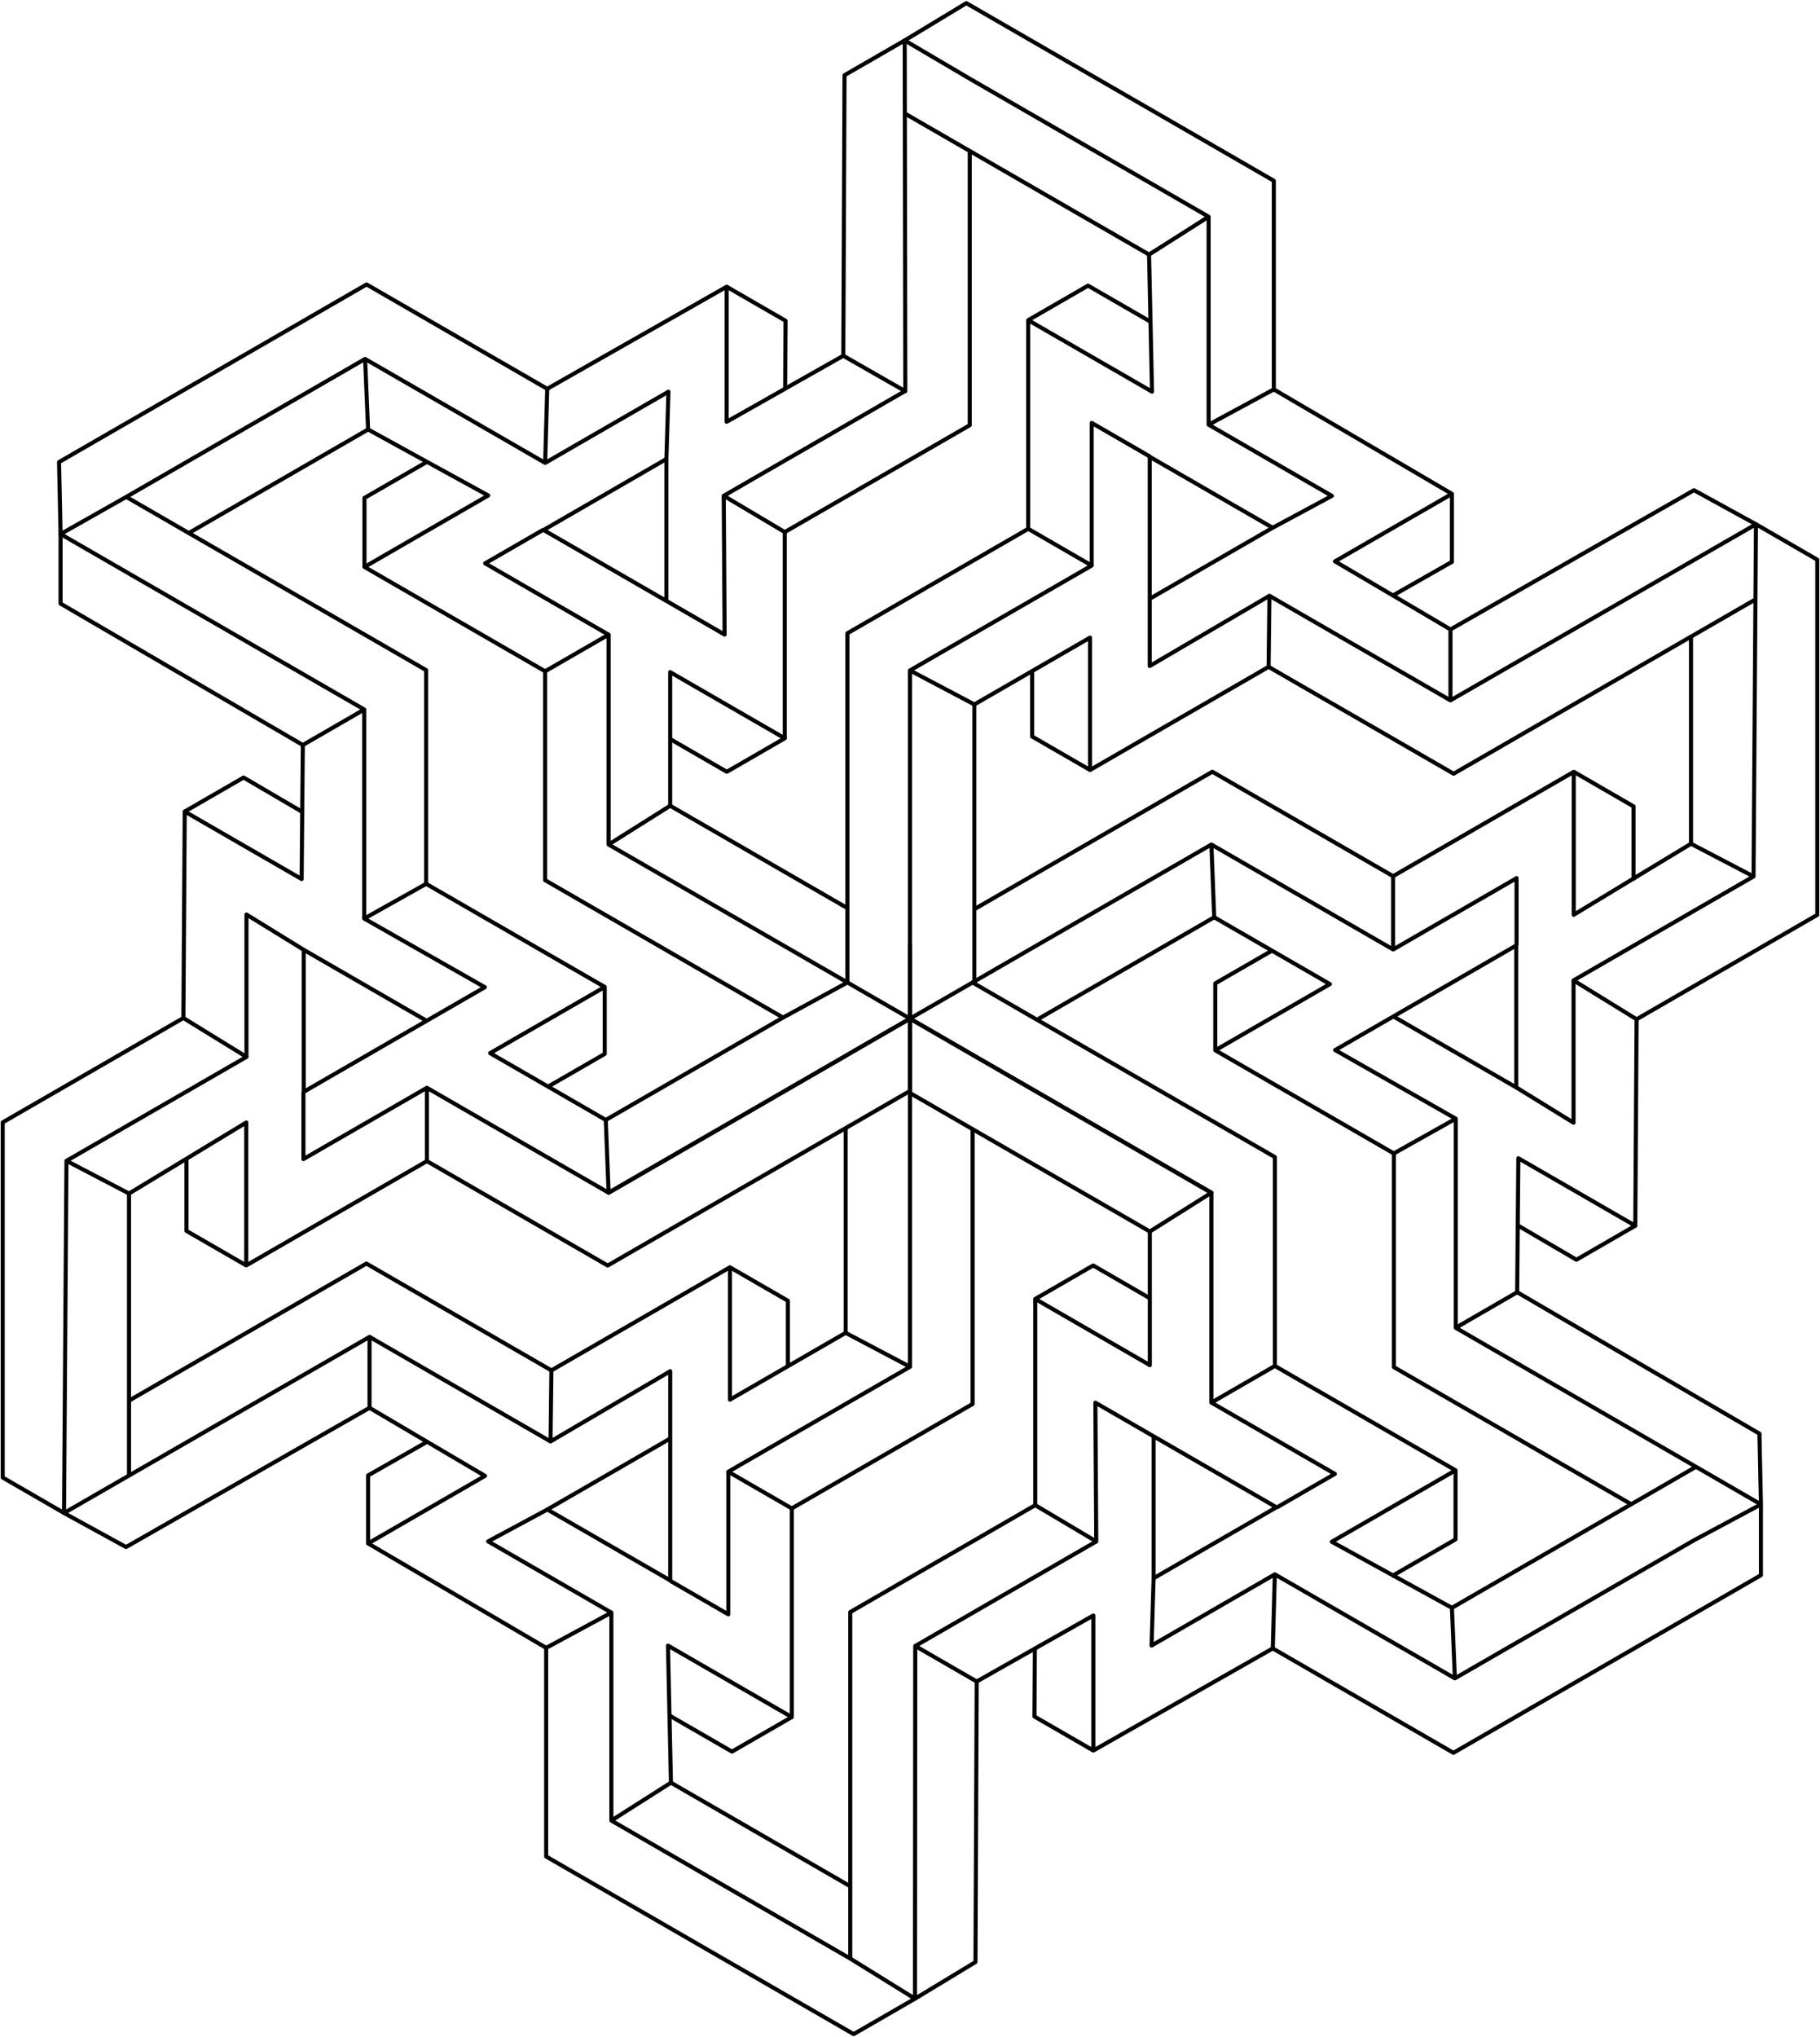 <?xml version="1.0" encoding="UTF-8"?>
<svg enable-background="new 0 0 4482.296 5015.418" version="1.1" viewBox="0 0 4482.3 5015.4" xmlns="http://www.w3.org/2000/svg">
 <g fill="none" stroke="#000" stroke-linejoin="round" stroke-miterlimit="10" stroke-width="10">
  <polyline points="2087 2418.7 2087 2235.7 2087 1559 2532.3 1301.9 2688.6 1392.3 2241.1 1650.5 2241.1 2324.7 2241.1 2507.7"/>
  <polyline points="2241.1 1650.5 2399.6 1734.2 2399.6 2238.3 2399.6 2416.2 2395.2 2418.8"/>
  <polyline points="2399.7 1734.2 2684.6 1569.7 2684.6 1895.6 2541.9 1813.2 2541.9 1653.5"/>
  <polyline points="2831.5 1474.2 2831.6 1474.1 3134.3 1299.3 2831.6 1124.6 2831.6 1474.1 2831.6 1639.6 3126.4 1466.8 3124.3 1641.7 2684.6 1895.6"/>
  <polyline points="2688.6 1392.2 2688.6 1041.1 2832.1 1124"/>
  <polyline points="2532.3 1301.9 2532.3 788.24 2837.2 964.19 2833.5 792.04 2829.9 626.72 2976.6 533.5"/>
  <polyline points="2976.6 1045.5 3280.2 1220.8 3134.3 1299.3"/>
  <polygon points="4324.6 1290.6 3572.2 1724.2 3572.2 1549.6 4171.9 1206.8"/>
  <polyline points="3572.2 1549.6 3430.4 1465.9 3287.8 1382 3575.8 1215.8 3137.2 958.68"/>
  <polyline points="4323.3 1475.7 4164.6 1567.3 3580 1904.8 3124.3 1641.7"/>
  <line x1="3572.2" x2="3126.4" y1="1724.2" y2="1466.8"/>
  <polyline points="3575.8 1215.8 3575.8 1383.2 3430.4 1466"/>
  <polygon points="3137.2 444.99 3137.2 958.68 2976.6 1045.5 2976.6 533.5 2388.3 193.8 2228.1 99.517 2228.1 99.517 2228.1 99.517 2228.1 99.517 2379.9 7.732"/>
  <polyline points="2228.1 279.22 2388.3 371.72 2829.9 626.72"/>
  <polyline points="2532.3 788.23 2679.6 703.21 2833.5 792.04"/>
  <polyline points="2395.2 2418.8 2399.6 2416.2 2983.4 2079.1 3430.9 2337.4 3430.9 2157 2985.7 1899.9 2399.6 2238.3"/>
  <polyline points="2553.8 2510.4 2990.4 2258.2 2983.4 2079.1"/>
  <polyline points="2990.3 2258.2 3275.3 2422.7 2993 2585.7 2993 2420.9 3131.3 2341.1"/>
  <polyline points="2993 2585.7 3432.7 2839.6 3585.2 2754 3288.2 2585.1 3734.2 2327.6 3734.2 2677.1 3431.4 2502.2"/>
  <polyline points="3431 2337.5 3735 2161.9 3735 2327.6"/>
  <polyline points="3875.3 2413.6 3875.3 2764 3734.3 2677.1"/>
  <polyline points="4318.6 2157.7 4164.6 2077.2 4023.1 2162.8 3875.8 2252.1 3875.8 1900.2 3430.9 2157"/>
  <polyline points="4030.6 2509.3 4027.4 3017.6 3739.4 2851.4 3737.9 3016.8 3736.5 3181.3 4333.2 3529.5 4336.8 3703.6"/>
  <polyline points="3432.8 2839.6 3432.8 3365.7 4017.4 3703.2"/>
  <polyline points="4336.8 3703.6 3585.2 3268.8 3736.5 3181.3"/>
  <line x1="3585.2" x2="3585.2" y1="3268.8" y2="2754"/>
  <polyline points="4027.3 3017.6 3882.4 3101.3 3738 3016.8"/>
  <line x1="4164.6" x2="4164.6" y1="2077.2" y2="1567.3"/>
  <polygon points="4475.6 1377.9 4475.6 2252.3 4030.6 2509.3 3875.3 2413.6 4318.6 2157.7 4324.6 1290.6 4324.6 1290.6 4324.6 1290.6"/>
  <polyline points="3875.9 1900.1 4023.1 1985.2 4023.1 2167.1"/>
  <polyline points="2831.8 3031.8 2831.8 3360.8 2549.6 3197.8 2692.3 3115.4 2830.5 3195.3"/>
  <polyline points="2841.1 3535.8 2841.1 3536 2841.1 3885.4 3143.6 3710.7 2841.1 3536 2697.7 3453.2 2699.9 3794.8 2549.6 3705.5 2549.6 3197.8"/>
  <polyline points="2983.5 3453 3287.5 3628.5 3144.1 3711.4"/>
  <polyline points="3139.7 3875.8 2836.1 4051.1 2841.1 3885.4"/>
  <polyline points="3583.1 4131.8 3575.8 3958.2 3430.8 3878.5 3279.9 3795.6 3584.7 3619.7 3139.8 3362.8"/>
  <polyline points="2549.6 3705.5 2094 3968.7 2094 4643.7 2094 4821.7"/>
  <polygon points="2405.4 4139.6 2402.4 4830.3 2253.4 4920.5 2254.1 4052.2"/>
  <polygon points="2983.4 2936.3 2831.8 3031.8 2395.3 2779.8 2241.1 2690.8 2241.1 2507.7 2395.3 2596.8 2399.6 2599.3"/>
  <polygon points="3139.8 2848.6 3139.8 3362.8 2983.4 3453 2983.4 2936.3 2399.6 2599.3 2395.3 2596.8 2241.1 2507.7 2395.2 2418.8 2553.7 2510.4 2553.8 2510.4"/>
  <polyline points="2405.4 4139.6 2548.7 4058.6 2548.7 4058.5 2692.7 3977.1 2692.7 4309.6 3134.6 4058.2"/>
  <line x1="2699.9" x2="2254.1" y1="3794.8" y2="4052.2"/>
  <polyline points="2692.7 4309.6 2547.7 4225.9 2548.7 4058.5"/>
  <polygon points="4336.8 3703.6 4336.8 3877.9 3579.5 4315.2 3134.6 4058.2 3139.7 3875.8 3583.1 4131.8 4171.4 3792.2"/>
  <polyline points="3575.8 3958.2 4017.4 3703.2 4176.8 3611.1"/>
  <polyline points="3584.7 3619.6 3584.7 3789.7 3427.1 3880.6"/>
  <polyline points="2241.1 2690.8 2241.1 3364.9 1793.6 3623.2 1950 3713.5 2395.3 3456.4 2395.3 2779.8"/>
  <polyline points="2241.1 3364.9 2082.7 3281.3 2082.7 2777.2"/>
  <polyline points="2082.6 3281.3 1797.7 3445.8 1797.7 3119.9 1940.4 3202.3 1940.4 3361.9"/>
  <polyline points="1650.8 3541.3 1650.6 3541.4 1348 3716.2 1650.6 3890.8 1650.6 3541.4 1650.6 3375.8 1355.9 3548.6 1358 3373.7 1797.7 3119.9"/>
  <polyline points="1793.7 3623.3 1793.7 3974.3 1650.2 3891.5"/>
  <polyline points="1505.7 3970 1202.1 3794.7 1348 3716.2"/>
  <polyline points="1505.7 4482 1652.4 4388.7 1648.8 4223.4 1645.1 4051.3 1950 4227.2 1950 3713.5"/>
  <polygon points="910.07 3291.3 910.07 3465.9 310.37 3808.6 157.66 3724.8"/>
  <polyline points="1345.1 4056.8 906.52 3799.7 1194.5 3633.4 1051.9 3549.5 910.06 3465.9"/>
  <polyline points="317.73 3448.2 902.32 3110.7 1358 3373.7"/>
  <line x1="910.05" x2="1355.8" y1="3291.2" y2="3548.6"/>
  <polyline points="906.49 3799.7 906.49 3632.3 1051.9 3549.5"/>
  <line x1="2093.9" x2="1652.4" y1="4643.7" y2="4388.7"/>
  <polygon points="2253.4 4920.5 2253.4 4920.5 2102.4 5007.7 1345.1 4570.5 1345.1 4056.8 1505.7 3970 1505.7 4482 2094 4821.7"/>
  <polyline points="1950 4227.2 1802.7 4312.2 1648.8 4223.4"/>
  <polyline points="1492 2757.2 1207 2592.7 1489.3 2429.8 1489.3 2594.6 1351 2674.4"/>
  <polyline points="1050.8 2513.2 1050.7 2513.1 748.03 2338.3 748.03 2687.9 1050.7 2513.1 1194.1 2430.4 897.06 2261.4 1049.5 2175.9 1489.3 2429.7"/>
  <polyline points="1051.3 2678 747.3 2853.5 747.3 2687.9"/>
  <polyline points="1051.4 2858.5 606.48 3115.3 606.48 2763.4 459.15 2852.7 317.73 2938.3 163.7 2857.8"/>
  <polyline points="607 2601.9 607 2251.4 748.03 2338.3"/>
  <polygon points="2241.1 2507.7 2241.1 2685.7 2082.7 2777.2 1496.6 3115.6 1051.4 2858.5 1051.4 2678 1498.9 2936.3 2082.7 2599.3 2087.1 2596.6"/>
  <polygon points="2241.1 2507.7 2087.1 2596.6 2082.7 2599.3 1498.9 2936.3 1491.9 2757.2 1928.5 2505.1 2087 2418.7"/>
  <polyline points="745.8 1834.1 744.35 1998.6 742.91 2164.1 454.95 1997.9 451.66 2506.2"/>
  <polyline points="310.9 1223.3 464.93 1312.3 1049.5 1649.8 1049.5 2175.9"/>
  <polygon points="897.06 1746.7 745.8 1834.1 149.13 1486 149.13 1314.8 150.83 1315.7"/>
  <line x1="897.06" x2="897.06" y1="2261.4" y2="1746.7"/>
  <polyline points="454.96 1997.9 599.91 1914.2 744.33 1998.7"/>
  <polygon points="607 2601.9 163.7 2857.8 157.66 3724.8 157.66 3724.8 6.657 3637.5 6.657 2763.1 451.66 2506.2"/>
  <polyline points="317.73 3633.1 317.73 3448.2 317.73 2938.3"/>
  <polyline points="606.43 3115.3 459.18 3030.3 459.15 2852.7"/>
  <polyline points="2087 2418.7 1498.9 2079.1 1498.9 1562.4 1342.5 1652.6 1342.5 2166.9 1928.5 2505.1"/>
  <line x1="2241.1" x2="2241.1" y1="2324.7" y2="2507.7"/>
  <polyline points="2087 2235.7 1650.5 1983.7 1498.9 2079.1"/>
  <polyline points="1650.5 1983.7 1650.5 1654.7 1932.7 1817.6 1790 1900 1651.8 1820.2"/>
  <polyline points="1641.2 1479.7 1641.2 1479.4 1641.2 1130 1338.7 1304.8 1641.2 1479.4 1784.6 1562.3 1782.4 1220.6 1932.7 1309.9 1932.7 1817.7"/>
  <polyline points="1498.8 1562.5 1194.8 1386.9 1338.2 1304.1"/>
  <polyline points="1342.6 1139.6 1646.2 964.32 1641.2 1130"/>
  <polyline points="899.16 883.7 906.52 1057.3 1051.5 1137 1202.4 1219.8 897.59 1395.8 1342.5 1652.6"/>
  <polyline points="1347.7 957.23 1789.6 705.9 1789.6 1038.4 1933.6 956.97 1933.6 956.84 2076.9 875.82"/>
  <polyline points="2388.3 371.72 2388.3 1046.8 1932.7 1309.9"/>
  <polygon points="2228.1 99.517 2229.6 963.13 2076.9 875.82 2079.9 185.13"/>
  <line x1="2228.2" x2="1782.4" y1="963.23" y2="1220.6"/>
  <polyline points="1789.6 705.91 1934.6 789.6 1933.6 956.93"/>
  <line x1="906.52" x2="464.93" y1="1057.3" y2="1312.3"/>
  <polygon points="1347.7 957.23 1342.6 1139.6 899.17 883.7 310.9 1223.3 149.13 1314.8 149.13 1314.8 149.13 1314.8 149.13 1314.8 145.45 1137.5 902.84 700.26"/>
  <polyline points="897.6 1395.8 897.6 1225.8 1051.5 1137"/>
 </g>
</svg>
